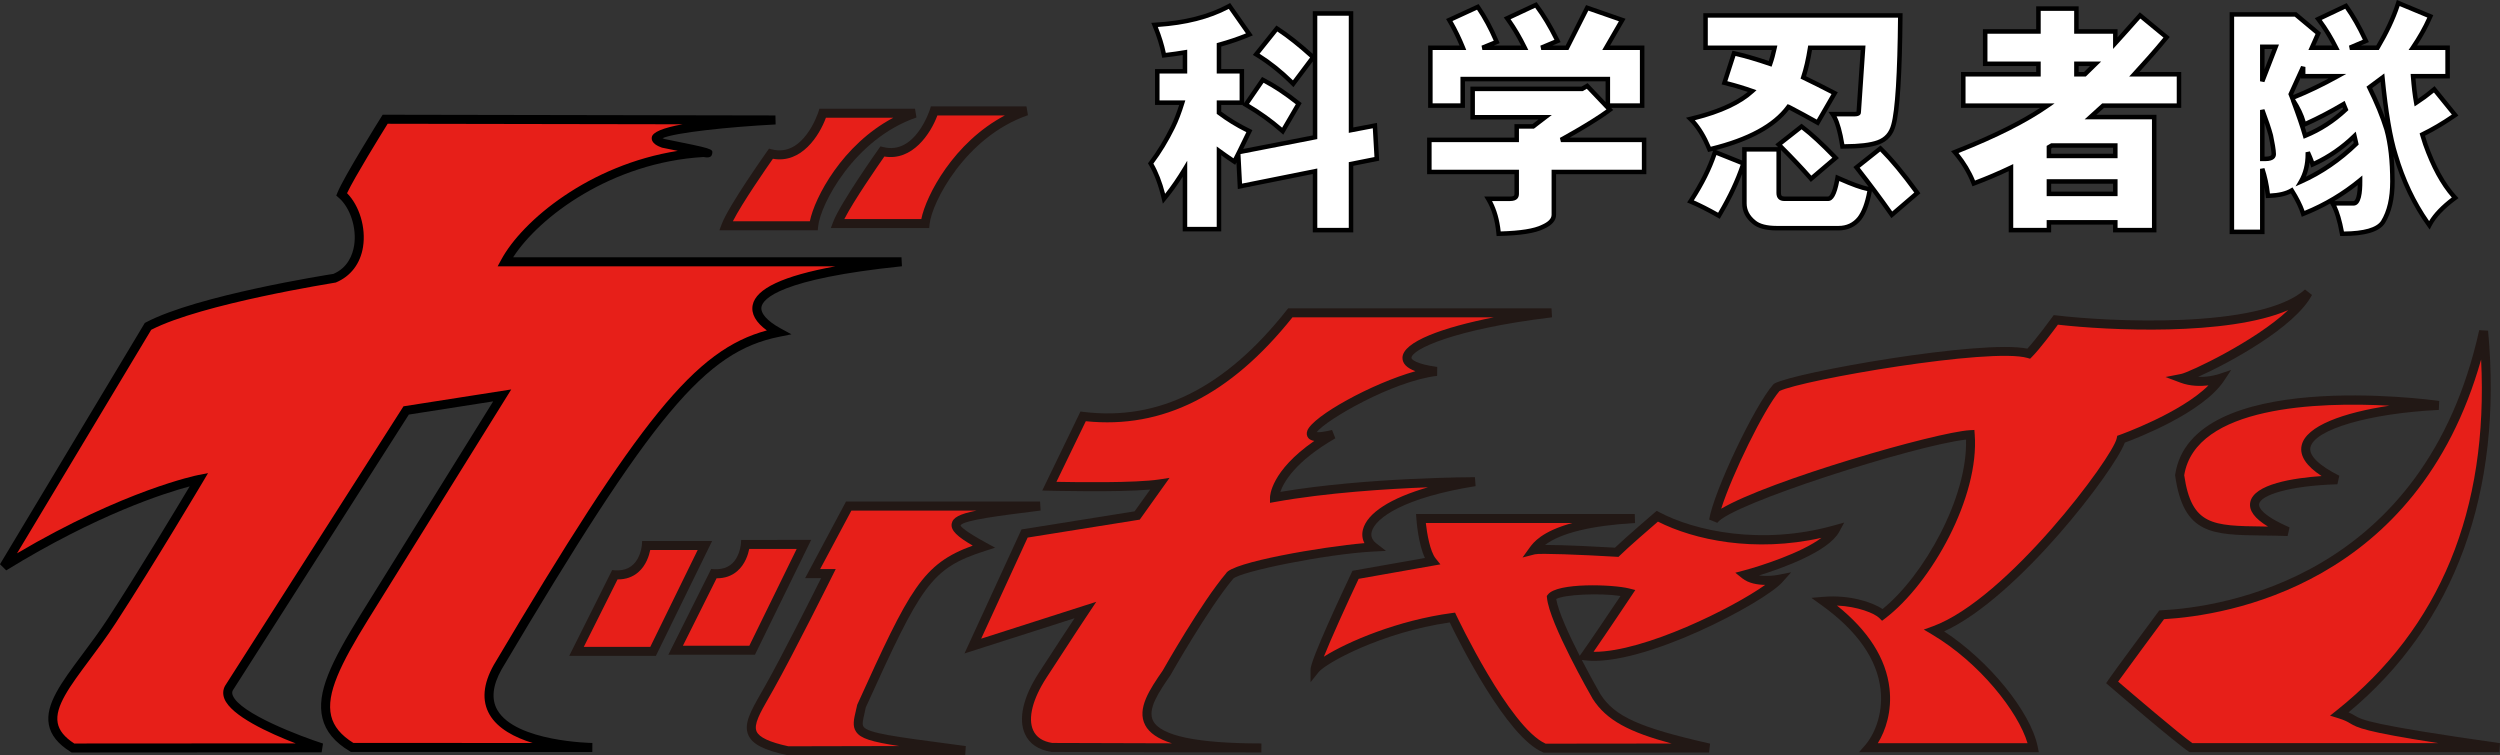 <?xml version="1.0" encoding="utf-8"?>
<!-- Generator: Adobe Illustrator 27.1.1, SVG Export Plug-In . SVG Version: 6.00 Build 0)  -->
<svg version="1.1" id="레이어_1" xmlns="http://www.w3.org/2000/svg" xmlns:xlink="http://www.w3.org/1999/xlink" x="0px"
	 y="0px" viewBox="0 0 720 217.494" enable-background="new 0 0 720 217.494" xml:space="preserve">
<rect x="0" y="0" width="720" height="217.494" fill="#333333" stroke="none"/>
<g>
	<path fill="#FFFFFF" d="M359.822,9.898c-2.789,1.2-5.741,2.174-8.757,3.017v7.621h6.584v9.033h-6.584v2.886
		c2.384,1.817,5.254,3.632,8.757,5.319l-2.935,6.016l21.843-4.264V3.882h10.362v33.6l6.876-1.314l0.551,9.585l-7.427,1.475v19.055
		H378.73V49.32l-21.632,4.345l-0.486-9.308l-1.119,2.174c-1.622-1.055-3.081-2.108-4.427-3.082v22.541h-9.795V48.623
		c-1.816,3.015-3.778,5.885-6.032,8.611c-0.973-4.201-2.303-7.623-3.843-10.153c2.449-3.227,4.556-6.728,6.373-10.426
		c0.908-1.833,1.817-4.135,2.725-7.087h-7.2v-9.033h7.978v-5.448c-2.027,0.34-4.07,0.616-6.032,0.843
		c-0.551-2.807-1.459-5.677-2.724-8.757c8.692-0.503,15.827-2.32,21.567-5.465L359.822,9.898z M378.179,16.482l-5.741,7.639
		c-3.502-3.504-7.07-6.309-10.654-8.482l5.951-7.427C370.687,10.109,374.19,12.833,378.179,16.482 M374.044,29.859l-4.622,7.914
		c-3.227-2.87-6.795-5.4-10.638-7.637L363.682,23C367.12,24.752,370.541,27.054,374.044,29.859"/>
</g>
<g>
	<path d="M389.744,66.932h-11.663V50.114l-21.593,4.331l-0.396-7.657l-0.356,0.681l-0.602-0.388
		c-1.235-0.808-2.375-1.615-3.421-2.368v21.925H340.62V50.897c-1.592,2.494-3.199,4.711-4.885,6.746l-0.831,1.014l-0.301-1.275
		c-0.926-3.999-2.225-7.443-3.761-9.961l-0.23-0.38l0.269-0.356c2.312-3.041,4.434-6.517,6.311-10.317
		c0.847-1.734,1.647-3.753,2.415-6.152h-6.96V19.882h7.974v-4.03c-1.568,0.253-3.27,0.483-5.305,0.721l-0.602,0.071l-0.111-0.586
		c-0.523-2.684-1.401-5.511-2.692-8.639l-0.348-0.839l0.911-0.055c8.615-0.491,15.583-2.257,21.3-5.384l0.507-0.277l6.532,9.32
		l-0.736,0.309c-2.486,1.069-5.234,2.027-8.362,2.914v6.477h6.588v9.811l5.171-7.53l0.507,0.261
		c3.357,1.71,6.786,3.975,10.468,6.928l0.435,0.348l-5.305,9.09l-0.594-0.531c-3.056-2.724-6.596-5.273-10.523-7.562l-0.602-0.356
		l0.087-0.127h-6.232v1.916c2.494,1.869,5.321,3.571,8.393,5.06l0.586,0.285L358.04,42.9l20.041-3.904V17.681l-5.574,7.427
		l-0.531-0.531c-3.373-3.373-6.912-6.192-10.523-8.385l-0.633-0.38l6.778-8.464l0.491,0.317c3.033,1.956,6.39,4.592,9.993,7.847
		V3.231h11.663V36.7l6.825-1.306l0.633,10.879l-7.459,1.489V66.932z M379.38,65.633h9.066V46.701l7.396-1.473l-0.475-8.282
		l-6.92,1.322V4.529h-9.066v35.528l-22.115,4.315l0.443,8.504l21.672-4.347V65.633z M341.919,65.34h8.496V42.18l1.029,0.744
		c1.14,0.823,2.415,1.742,3.801,2.668l1.053-2.09l2.653-5.432c-3.025-1.504-5.812-3.223-8.282-5.099l-0.253-0.19v-3.864h6.588
		v-7.736h-6.588v-8.757l0.475-0.135c2.961-0.823,5.566-1.702,7.942-2.676l-4.949-7.055c-5.59,2.938-12.281,4.648-20.437,5.21
		c1.053,2.653,1.813,5.107,2.304,7.451c2.082-0.253,3.809-0.499,5.408-0.776l0.76-0.127v6.865h-7.974v7.736h7.427l-0.261,0.839
		c-0.871,2.843-1.782,5.194-2.763,7.182c-1.837,3.737-3.912,7.158-6.176,10.183c1.346,2.32,2.502,5.289,3.381,8.686
		c1.774-2.233,3.468-4.703,5.163-7.514l1.204-2.003V65.34z M359.711,29.93c3.516,2.098,6.722,4.395,9.541,6.841l3.943-6.754
		c-3.262-2.581-6.319-4.608-9.296-6.176L359.711,29.93z M362.752,15.472c3.294,2.067,6.517,4.64,9.613,7.665l4.941-6.58
		c-3.397-3.064-6.556-5.582-9.43-7.483L362.752,15.472z"/>
</g>
<g>
	<path fill="#FFFFFF" d="M463.629,31.611c-4.913,3.714-14.075,8.676-14.075,8.676h23.951v9.242H447.51v12.325
		c0,1.411-1.119,2.595-3.211,3.504c-2.449,1.2-6.649,1.815-12.681,1.962c-0.357-3.91-1.33-7.281-3.016-10.07h6.308
		c1.265,0,1.897-0.422,1.897-1.411V49.53h-25.151v-9.242h25.151v-3.892h4.751l3.438-2.627h-20.87v-8.173h31.508l1.476-0.843
		L463.629,31.611z M463.061,30.134v-7.362h-41.806v7.639h-9.308V13.758h9.373c-1.184-2.951-2.514-5.612-3.924-7.995l8.205-3.779
		c1.962,2.805,3.778,6.162,5.449,10.088l-4.119,1.687h12.179c-1.541-3.163-3.211-5.968-5.043-8.482l8.27-3.86
		c2.238,2.951,4.265,6.374,6.227,10.379l-4.686,1.964h7.427l5.805-11.499l10.086,3.504l-4.622,7.995h10.362v16.654h-9.6
		L463.061,30.134z"/>
</g>
<g>
	<path d="M431.021,67.985l-0.055-0.61c-0.356-3.919-1.314-7.118-2.922-9.795l-0.594-0.982h7.459c1.251,0,1.251-0.42,1.251-0.76
		v-5.661h-25.156V39.638h25.156V35.75h5.178l1.742-1.33h-19.605v-9.47h31.981l1.774-1.014l5.178,5.448v-5.962h-40.501v7.641h-10.61
		V13.104h9.058c-1.037-2.455-2.217-4.814-3.524-7.008l-0.364-0.618l9.359-4.307l0.309,0.443c1.995,2.858,3.848,6.287,5.511,10.206
		l0.261,0.61l-1.663,0.673h7.823c-1.394-2.74-2.882-5.186-4.521-7.451L433.08,5.02l9.454-4.41l0.317,0.412
		c2.185,2.874,4.244,6.303,6.303,10.484l0.301,0.618l-2.344,0.982h3.801l5.875-11.648l11.37,3.951l-4.458,7.696h9.89v17.958H464
		l0.602,0.626l-0.586,0.435c-3.413,2.589-8.924,5.796-11.964,7.514h22.099v10.539h-25.995v11.679c0,1.679-1.211,3.056-3.595,4.094
		c-2.47,1.211-6.588,1.861-12.93,2.019L431.021,67.985z M429.707,57.897c1.306,2.486,2.13,5.368,2.494,8.757
		c5.733-0.174,9.605-0.792,11.814-1.885c1.892-0.823,2.843-1.797,2.843-2.914V48.878h25.995v-7.942H449.55l-0.309-1.219
		c0.087-0.048,8.488-4.608,13.413-8.195l-5.661-5.954l-1.188,0.681h-31.031v6.873h22.139l-5.131,3.927h-4.323v3.888h-25.156v7.942
		h25.156v6.96c0,0.942-0.443,2.059-2.55,2.059H429.707z M463.707,29.764h8.583V14.403h-10.84l4.79-8.282l-8.805-3.064l-5.733,11.347
		h-7.823l-0.253-1.251l4.054-1.694c-1.813-3.626-3.634-6.659-5.551-9.232l-7.079,3.31c1.687,2.399,3.215,5.004,4.648,7.934
		l0.451,0.934h-13.223l-0.245-1.251l3.516-1.425c-1.481-3.389-3.096-6.382-4.814-8.924l-7.071,3.254
		c1.346,2.336,2.558,4.846,3.611,7.451l0.356,0.895h-9.684v15.361h8.013v-7.641h43.098V29.764z"/>
</g>
<g>
	<path fill="#FFFFFF" d="M547.292,4.444c-0.146,17.012-0.843,27.503-1.962,31.508c-0.633,2.514-2.108,4.201-4.411,5.044
		c-2.254,0.827-5.676,1.184-10.297,1.184c-0.697-4.476-1.605-7.556-2.805-9.308h6.308c0.762,0,1.184-0.146,1.184-0.568l1.265-18.55
		h-15.26c-0.503,3.145-1.135,6.016-1.962,8.546c2.854,1.394,5.87,2.87,9.033,4.539l-4.914,8.482c-2.935-1.687-5.74-3.145-8.4-4.557
		l-0.065,0.081c-3.989,5.448-11.562,9.52-22.686,12.178c-1.541-3.779-3.373-6.73-5.465-8.757c8.254-1.962,14.141-4.686,17.789-8.043
		c-2.805-0.99-5.465-1.768-7.995-2.383l2.741-8.48c3.211,0.697,6.714,1.75,10.427,3.015c0.503-1.409,0.908-2.936,1.265-4.62H491.2
		v-9.31H547.292z M502.113,47.077c-1.541,4.769-3.924,9.811-7.07,15.064c-3.422-1.962-6.162-3.292-8.189-4.135
		c3.357-5.107,5.676-9.874,7.07-14.221L502.113,47.077z M512.265,43.023v12.534c0,1.12,0.502,1.687,1.621,1.687h12.6
		c1.119,0,2.027-1.962,2.724-6.032c4.346,1.962,7.508,3.082,9.325,3.292c-0.632,3.779-1.605,6.519-3.016,8.399
		c-1.476,1.833-3.503,2.807-6.016,2.807h-17.789c-3.146,0-5.319-0.633-6.584-1.752c-1.816-1.477-2.741-3.292-2.741-5.384V43.023
		H512.265z M528.659,45.472l-7.07,6.016c-2.659-3.064-5.821-6.372-9.324-9.858l6.583-5.19
		C521.654,38.547,524.881,41.548,528.659,45.472 M552.189,55.557l-7.346,6.309c-2.951-4.216-6.308-8.755-10.168-13.653l6.876-5.465
		C544.551,45.683,548.119,49.947,552.189,55.557"/>
</g>
<g>
	<path d="M529.507,66.362h-17.792c-3.223,0-5.582-0.649-7.015-1.924c-1.956-1.584-2.961-3.563-2.961-5.867v-8.488
		c-1.497,3.927-3.555,8.084-6.137,12.392l-0.325,0.546l-0.554-0.317c-3.025-1.734-5.836-3.151-8.116-4.094l-0.728-0.301l0.435-0.657
		c3.215-4.901,5.574-9.628,6.992-14.063l0.048-0.158c-0.293,0.079-0.586,0.15-0.887,0.222l-0.538,0.127l-0.214-0.515
		c-1.504-3.706-3.294-6.58-5.313-8.536l-0.847-0.823l1.148-0.277c7.395-1.75,12.994-4.157,16.668-7.158
		c-2.272-0.768-4.585-1.441-6.873-1.995l-0.681-0.166l3.136-9.708l0.57,0.127c2.803,0.61,6.042,1.536,9.89,2.827
		c0.309-0.934,0.594-1.98,0.863-3.151H490.55V3.793h57.398L547.94,4.45c-0.143,16.826-0.808,27.484-1.987,31.68
		c-0.681,2.708-2.304,4.561-4.814,5.471c-2.265,0.839-5.606,1.227-10.515,1.227h-0.554l-0.087-0.546
		c-0.689-4.442-1.576-7.395-2.708-9.05l-0.689-1.014h7.538c0.301,0,0.459-0.024,0.546-0.048l1.204-17.768h-14.007
		c-0.483,2.898-1.045,5.384-1.726,7.554c2.7,1.322,5.574,2.74,8.544,4.307l0.602,0.309l-5.574,9.636l-0.562-0.325
		c-2.581-1.481-5.052-2.787-7.443-4.054l-0.451-0.238c-3.967,5.115-11.022,9.003-21.03,11.616l7.514,3.017V42.37h10.349
		c-0.095-0.095-0.19-0.19-0.285-0.285l-0.515-0.515l7.554-5.946l0.396,0.301c2.756,2.059,5.986,5.044,9.89,9.098l0.475,0.499
		l-8.084,6.881l-0.42-0.483c-2.201-2.542-4.885-5.408-8.187-8.726v12.368c0,0.776,0.238,1.029,0.974,1.029h12.606
		c0.119,0,1.172-0.15,2.082-5.487l0.143-0.823l0.768,0.34c3.983,1.797,6.897,2.858,8.678,3.167
		c-1.306-1.726-2.637-3.452-3.991-5.171l-0.404-0.507l7.831-6.224l0.404,0.396c3.104,3.033,6.707,7.372,10.713,12.899l0.356,0.483
		l-8.346,7.158l-0.412-0.586c-1.671-2.383-3.413-4.79-5.218-7.198c-0.657,3.69-1.655,6.398-3.064,8.251
		C534.424,65.308,532.167,66.362,529.507,66.362z M503.036,43.668V58.57c0,1.892,0.839,3.531,2.502,4.878
		c1.196,1.061,3.326,1.615,6.176,1.615h17.792c2.288,0,4.141-0.863,5.503-2.565c1.243-1.639,2.154-4.094,2.771-7.459
		c-1.789-0.348-4.497-1.314-8.076-2.898c-0.76,3.967-1.766,5.749-3.215,5.749h-12.606c-1.465,0-2.272-0.823-2.272-2.328V43.668
		H503.036z M487.818,57.715c2.043,0.887,4.442,2.106,7,3.547c2.858-4.846,5.036-9.494,6.485-13.817l-6.984-2.795
		C492.917,48.799,490.732,53.186,487.818,57.715z M535.588,48.316c3.294,4.197,6.445,8.425,9.375,12.59l6.35-5.448
		c-3.65-5.004-6.944-8.979-9.811-11.845L535.588,48.316z M513.235,41.681c3.381,3.381,6.144,6.303,8.425,8.9l6.049-5.155
		c-3.452-3.563-6.358-6.247-8.852-8.164L513.235,41.681z M488.103,34.626c1.726,1.924,3.27,4.482,4.6,7.633
		c10.626-2.605,17.95-6.572,21.783-11.798l0.333-0.459l0.554,0.19l0.942,0.491c2.225,1.18,4.521,2.391,6.92,3.753l4.244-7.34
		c-2.93-1.528-5.756-2.922-8.417-4.212l-0.507-0.253l0.174-0.538c0.784-2.36,1.417-5.123,1.94-8.441l0.087-0.546h16.509
		l-1.307,19.249c0,0.507-0.317,1.164-1.837,1.164h-5.178c0.911,1.789,1.647,4.434,2.233,8.013c4.395-0.032,7.506-0.404,9.518-1.148
		c2.106-0.768,3.421-2.265,4.007-4.585c1.116-3.991,1.782-14.601,1.932-30.706h-54.785v8.013h20.033l-0.166,0.784
		c-0.388,1.821-0.808,3.365-1.291,4.711l-0.214,0.602l-0.602-0.206c-3.809-1.299-7.015-2.241-9.787-2.874l-2.344,7.261
		c2.47,0.626,4.949,1.37,7.38,2.233l1.021,0.356l-0.8,0.728C501.453,30.041,495.744,32.702,488.103,34.626z M534.661,32.29
		c0,0.008,0,0.008,0,0.016V32.29z"/>
</g>
<g>
	<path fill="#FFFFFF" d="M598.005,2.48v6.584h11.205v3.357c2.238-2.449,4.622-5.125,7.135-7.977l7.638,6.291
		c-3.081,3.779-6.227,7.281-9.308,10.654h12.876v9.033h-21.859l-3.632,3.292h18.357v32.563H609.21v-2.239h-19.119v2.239h-10.93v-18
		c-3.357,1.605-6.941,3.145-10.719,4.555c-1.249-3.227-3.081-6.241-5.465-9.031c11.497-4.494,20.384-8.969,26.692-13.38h-24.243
		v-9.033h21.649v-3.017h-15.341V9.064h15.341V2.48H598.005z M609.21,52.265h-19.119v3.567h19.119V52.265z M609.21,44.919v-3.017
		h-18.292l-0.827,0.487v2.53H609.21z M603.535,18.372h-5.53v3.017h2.449L603.535,18.372z"/>
</g>
<g>
	<path d="M621.063,66.924h-12.503v-2.241h-17.824v2.241h-12.226V49.298c-3.199,1.504-6.509,2.89-9.842,4.141l-0.602,0.222
		l-0.23-0.602c-1.204-3.112-3.009-6.089-5.353-8.837l-0.594-0.689l0.847-0.333c10.325-4.046,18.663-8.116,24.807-12.131h-22.772
		V20.737h21.648v-1.718h-15.337V8.417h15.337V1.829h12.233v6.588h11.204v2.328c1.908-2.106,3.904-4.355,6.002-6.73l0.412-0.475
		l8.623,7.11l-0.412,0.499c-2.827,3.468-5.741,6.73-8.338,9.589h12.051v10.333h-22.25l-2.209,1.995h17.325V66.924z M609.859,65.625
		h9.906V34.365h-19.383l5.06-4.592h21.458v-7.736h-13.698l0.998-1.085c2.708-2.969,5.828-6.422,8.876-10.127l-6.659-5.479
		c-2.36,2.676-4.608,5.194-6.73,7.514l-1.124,1.235V9.715h-11.204V3.128h-9.636v6.588h-15.337v8.005h15.337v4.315h-21.648v7.736
		h25.655l-1.687,1.18c-6.208,4.347-14.949,8.757-25.987,13.128c2.011,2.478,3.611,5.139,4.751,7.918
		c3.429-1.299,6.81-2.748,10.08-4.307l0.926-0.443v18.378h9.628v-2.241h20.421V65.625z M609.859,56.48h-20.421v-4.862h20.421V56.48z
		 M590.737,55.181h17.824v-2.265h-17.824V55.181z M609.859,45.569h-20.421v-3.555l1.306-0.76h19.114V45.569z M590.737,44.27h17.824
		v-1.718h-17.467l-0.356,0.206V44.27z M600.714,22.036h-3.357v-4.315h7.768L600.714,22.036z M598.655,20.737h1.536l1.75-1.718
		h-3.286V20.737z"/>
</g>
<g>
	<path fill="#FFFFFF" d="M647.145,4.161h4.395h9.6l6.519,5.45l-1.833,4.135h6.941c-1.541-3.082-3.227-5.806-5.108-8.255l7.978-3.779
		c2.027,2.789,3.924,6.146,5.741,10.072l-4.622,1.962h7.978c2.741-4.622,4.703-8.886,5.967-12.877l9.227,3.844
		c-1.249,2.936-2.935,5.95-5.027,9.033h10.005v8.205h-9.941c0.211,2.789,0.487,5.319,0.908,7.621
		c1.605-1.037,3.357-2.302,5.189-3.842l6.016,7.409c-3.146,2.189-6.292,4.072-9.454,5.612c0.292,0.99,0.568,1.881,0.843,2.724
		c2.384,6.73,5.254,11.903,8.611,15.486c-3.503,2.595-6.016,5.174-7.427,7.914c-4.265-5.887-7.491-12.6-9.729-20.173
		c-1.541-4.897-2.805-12.325-3.778-22.345l-3.778,2.805c2.092,4.201,3.778,8.27,4.962,12.113c1.119,4.072,1.687,9.033,1.687,15.001
		c0,4.897-0.908,8.74-2.724,11.691c-1.476,2.239-5.4,3.357-11.773,3.357c-0.697-3.923-1.605-6.859-2.741-8.757h6.033
		c1.265,0,1.897-2.108,1.897-6.291v-0.356c-4.914,4.054-10.379,7.281-16.395,9.664c-0.632-2.027-1.751-4.282-3.292-6.73
		c-1.686,0.99-3.989,1.477-6.859,1.542c-0.276-2.66-0.779-5.254-1.622-7.768v18.146h-8.757V4.161H647.145z M678.588,41.41
		l-0.292-1.328l-0.211-0.909c-3.632,3.502-7.638,6.228-12.049,8.189c-0.341-1.118-0.827-2.239-1.395-3.504v0.503
		c0,3.066-0.697,5.741-1.962,7.914C668.502,49.68,673.821,46.032,678.588,41.41 M675.572,31.534l-0.632-1.54
		c-3.778,2.239-7.557,4.201-11.352,5.887c-0.551-2.383-1.67-4.688-3.211-7.071c1.541,4.135,2.724,7.558,3.503,10.282
		C668.145,37.356,672.069,34.826,675.572,31.534 M673.188,21.951h-9.876v-2.676l-3.568,7.849l0.422,1.055
		C664.431,26.492,668.777,24.4,673.188,21.951 M652.383,45.757c1.621,0,2.449-0.422,2.449-1.396c0-0.843-0.276-2.674-0.827-5.335
		c-0.567-2.092-1.41-4.541-2.465-7.346v14.076H652.383z M655.399,13.469h-3.86v9.941L655.399,13.469z"/>
</g>
<g>
	<path d="M674.518,67.977h-0.546l-0.095-0.538c-0.681-3.864-1.576-6.73-2.653-8.536l-0.166-0.277
		c-2.415,1.346-4.917,2.534-7.506,3.555l-0.649,0.261l-0.206-0.673c-0.554-1.774-1.536-3.817-2.906-6.057
		c-1.679,0.831-3.848,1.267-6.612,1.33l-0.602,0.016l-0.055-0.602c-0.095-0.839-0.198-1.663-0.333-2.463v13.429h-10.056V3.508
		h19.241l7.079,5.923l-1.631,3.666h4.885c-1.394-2.66-2.89-5.028-4.561-7.213l-0.491-0.641l9.185-4.347l0.317,0.435
		c2.035,2.803,3.935,6.137,5.804,10.183l0.285,0.602l-2.304,0.982h4.418c2.605-4.442,4.482-8.504,5.725-12.423L690.299,0
		l10.484,4.363l-0.261,0.602c-1.109,2.621-2.597,5.353-4.41,8.132h9.446v9.502h-9.89c0.182,2.288,0.404,4.197,0.681,5.891
		c1.457-0.99,2.898-2.082,4.292-3.262l0.507-0.42l0.42,0.507l6.453,7.958l-0.57,0.396c-3.033,2.114-6.073,3.935-9.05,5.424
		c0.237,0.776,0.459,1.489,0.689,2.185c2.344,6.612,5.194,11.75,8.464,15.242l0.499,0.531l-0.586,0.435
		c-3.571,2.637-5.939,5.155-7.237,7.681l-0.483,0.942l-0.618-0.855c-4.244-5.859-7.538-12.669-9.779-20.231
		c0.214,2.241,0.317,4.648,0.317,7.253c0,5.004-0.926,8.947-2.819,12.035C685.208,66.781,681.178,67.977,674.518,67.977z
		 M672.864,59.219c0.871,1.813,1.607,4.315,2.193,7.459c5.788-0.063,9.383-1.093,10.697-3.064c1.758-2.866,2.613-6.58,2.613-11.339
		c0-5.891-0.546-10.745-1.663-14.831c-1.14-3.698-2.803-7.736-4.917-11.988l-0.245-0.491l5.139-3.817l0.111,1.14
		c0.958,9.882,2.217,17.349,3.753,22.21c2.106,7.134,5.139,13.572,9.042,19.162c1.37-2.257,3.524-4.49,6.532-6.786
		c-3.191-3.611-5.97-8.71-8.259-15.187c-0.285-0.863-0.562-1.758-0.863-2.755l-0.15-0.523l0.491-0.245
		c2.882-1.402,5.844-3.143,8.797-5.163l-5.163-6.358c-1.544,1.267-3.136,2.431-4.751,3.476l-0.816,0.523l-0.174-0.95
		c-0.388-2.138-0.681-4.585-0.919-7.696l-0.048-0.697h9.993v-6.905h-10.586l0.689-1.014c1.94-2.851,3.516-5.646,4.711-8.322
		l-7.974-3.318c-1.299,3.896-3.207,7.934-5.812,12.336l-0.182,0.317h-8.346l-0.253-1.243l3.999-1.702
		c-1.647-3.492-3.318-6.422-5.083-8.924l-6.762,3.207c1.718,2.328,3.254,4.862,4.688,7.72l0.475,0.942h-8.995l2.043-4.6l-5.97-4.988
		h-17.467v61.318h7.459V48.625l1.267-0.206c0.752,2.265,1.275,4.664,1.584,7.308c2.558-0.119,4.513-0.586,5.946-1.441l0.546-0.317
		l0.333,0.531c1.433,2.272,2.486,4.363,3.143,6.224c5.661-2.312,10.895-5.44,15.583-9.304l1.061-0.879v1.734
		c0,2.977-0.261,6.944-2.542,6.944H672.864z M672.278,57.921h5.535c0.119,0,1.101-0.135,1.227-4.632
		C676.894,54.983,674.629,56.527,672.278,57.921z M683.189,25.362c1.489,3.033,2.748,5.954,3.753,8.734
		c-0.491-3.12-0.934-6.635-1.33-10.539L683.189,25.362z M661.105,53.685l1.014-1.734c1.243-2.138,1.877-4.695,1.877-7.586v-0.507
		l1.243-0.261c0.42,0.942,0.847,1.908,1.188,2.874c4.054-1.892,7.823-4.497,11.204-7.768l0.823-0.792l0.847,3.714l-0.261,0.253
		c-4.838,4.688-10.254,8.385-16.097,10.99L661.105,53.685z M665.151,46.756c-0.182,1.481-0.538,2.866-1.069,4.149
		c4.965-2.431,9.597-5.693,13.793-9.708l-0.174-0.784c-3.46,3.183-7.293,5.717-11.402,7.538l-0.665,0.293l-0.214-0.697
		C665.341,47.287,665.246,47.018,665.151,46.756z M652.38,46.408h-1.489V31.68l1.259-0.23c1.172,3.128,1.964,5.479,2.478,7.411
		c0.396,1.885,0.855,4.339,0.855,5.503C655.483,45.299,654.945,46.408,652.38,46.408z M652.189,45.109h0.19
		c1.805,0,1.805-0.538,1.805-0.744c0-0.475-0.103-1.789-0.816-5.202c-0.293-1.085-0.681-2.32-1.18-3.777V45.109z M663.449,39.963
		l-0.198-0.697c-0.728-2.558-1.869-5.899-3.484-10.222l0.071-0.04l-0.04,0.016l-0.76-1.916l0.111-0.253l3.571-7.847l1.243,0.269
		V21.3h11.735l-2.193,1.219c-4.323,2.399-8.536,4.426-12.526,6.034c1.473,2.272,2.47,4.387,3.049,6.422
		c3.492-1.584,7.047-3.444,10.579-5.535l0.649-0.388l1.085,2.653l-0.325,0.309c-3.547,3.334-7.554,5.915-11.893,7.681
		L663.449,39.963z M663.766,36.51c0.198,0.594,0.372,1.164,0.531,1.702c3.809-1.639,7.34-3.935,10.507-6.841l-0.182-0.435
		c-3.603,2.106-7.221,3.967-10.769,5.535L663.766,36.51z M660.448,27.135l0.079,0.198c3.238-1.306,6.627-2.89,10.103-4.735h-7.966
		v-0.333L660.448,27.135z M652.142,23.651l-1.251-0.238V12.819h5.456L652.142,23.651z M652.189,14.118v5.828l2.257-5.828H652.189z"
		/>
</g>
<g>
	<path fill="#E71F19" d="M236.942,32.605h26.578c-18.795,6.487-28.524,25.932-29.173,32.417H209.05
		c1.946-5.188,12.973-20.739,12.973-20.739C232.401,46.875,236.942,32.605,236.942,32.605"/>
</g>
<g>
	<path fill="#221815" d="M235.516,66.322h-28.331l0.657-1.75c1.972-5.289,12.669-20.397,13.12-21.038l0.515-0.721l0.863,0.214
		c9.011,2.312,13.192-10.278,13.366-10.816l0.285-0.903h27.531l0.42,2.526c-18.053,6.232-27.69,25.172-28.307,31.316L235.516,66.322
		z M211.065,63.725h22.171c1.386-6.841,9.359-22.068,24.047-29.82h-19.415c-1.94,5.242-7.063,13.271-15.274,11.822
		C220.685,48.451,213.741,58.459,211.065,63.725z"/>
</g>
<g>
	<path fill="#E71F19" d="M269.039,31.953h26.594c-18.811,6.487-28.541,25.948-29.189,32.433h-25.281
		c1.946-5.188,12.957-20.755,12.957-20.755C264.498,46.224,269.039,31.953,269.039,31.953"/>
</g>
<g>
	<path fill="#221815" d="M267.616,65.681h-28.331l0.665-1.758c1.98-5.281,12.661-20.405,13.112-21.046l0.515-0.721l0.863,0.214
		c9.035,2.272,13.192-10.278,13.366-10.816l0.285-0.903h27.539l0.42,2.526c-18.053,6.232-27.697,25.187-28.315,31.332
		L267.616,65.681z M243.173,63.083h22.163c1.386-6.849,9.367-22.076,24.063-29.835h-19.431c-1.948,5.242-7.182,13.192-15.274,11.83
		C252.793,47.794,245.857,57.818,243.173,63.083z"/>
</g>
<g>
	<path fill="#E71F19" d="M702.316,116.762c-26.579,1.299-52.525,9.731-29.173,21.407c-20.757,0.631-33.73,6.471-14.27,14.902
		c-19.46-0.647-28.541,1.946-31.135-16.216C632.278,107.033,702.316,116.762,702.316,116.762"/>
</g>
<g>
	<path fill="#221815" d="M658.833,154.371c-2.518-0.087-4.862-0.119-7.039-0.143c-14.783-0.19-22.923-0.293-25.338-17.19
		l-0.032-0.19l0.032-0.19c4.672-30.738,73.116-21.608,76.045-21.181l-0.119,2.581c-19.993,0.974-35.893,5.622-36.977,10.8
		c-0.491,2.328,2.463,5.226,8.314,8.148l-0.538,2.463c-14.181,0.428-22.084,3.183-22.559,5.677c-0.127,0.633,0.15,3.001,8.765,6.738
		L658.833,154.371z M629.053,136.864c2.122,14.506,8.195,14.585,22.772,14.767c0.443,0.008,0.895,0.016,1.354,0.024
		c-3.88-2.352-5.558-4.656-5.107-7c1.006-5.266,12.542-6.992,20.547-7.554c-4.442-2.898-6.374-5.844-5.756-8.781
		c1.196-5.669,12.17-9.51,25.298-11.481C667.804,115.723,632.307,116.863,629.053,136.864z"/>
</g>
<g>
	<path fill="#E71F19" d="M110.927,34.337c15.567,0,112.395,0.212,112.395,0.212s-43.881,2.255-32.416,6.697
		c18.146,3.682,11.887,2.692,11.887,2.692c-29.611,1.72-51.227,20.223-57.292,31.461h114.13
		c-50.141,5.188-44.952,15.129-35.449,20.318c-21.616,4.329-36.73,22.054-80.838,96.407c-12.746,22.701,27.243,23.156,27.243,23.156
		l-69.178-0.016c-12.973-7.785-7.784-19.249,3.454-37.411c11.254-18.146,39.779-63.974,39.779-63.974l-27.665,4.331l-51.016,79.929
		c-4.103,7.346,26.676,17.238,26.676,17.238l-71.627,0.049c-13.832-8.645,0-19.411,11.238-36.698
		c11.238-17.287,25.07-40.638,25.07-40.638s-22.476,4.329-56.205,25.071l41.514-69.163c14.692-7.783,53.595-13.833,53.595-13.833
		c10.378-4.329,8.222-19.037,2.173-24.212C100.111,51.624,110.927,34.337,110.927,34.337"/>
</g>
<g>
	<path d="M20.635,216.726l-0.317-0.198c-3.642-2.28-5.685-4.838-6.247-7.823c-1.093-5.828,3.619-12.146,9.581-20.144
		c2.47-3.31,5.028-6.73,7.506-10.539c8.884-13.667,19.518-31.332,23.469-37.943c-7.126,1.9-26.652,8.084-52.837,24.19L0,162.495
		l41.697-69.473l0.317-0.174c14.72-7.791,52.41-13.722,54.009-13.968c4.094-1.75,5.535-5.432,5.97-8.195
		c0.784-4.996-1.124-10.903-4.442-13.738l-0.705-0.61l0.34-0.855c1.742-4.395,12.194-21.118,12.637-21.83l0.38-0.61h0.721
		c15.567,0,112.397,0.206,112.397,0.206l0.063,2.597c-13.587,0.697-29.012,2.352-32.575,3.951c0.15,0.071,0.333,0.15,0.562,0.238
		c13.999,2.819,13.999,2.819,13.738,4.244c-0.23,1.306-1.512,1.101-2.526,0.942c-26.446,1.56-47.263,17.206-54.801,28.877h111.843
		l0.135,2.589c-35.117,3.634-39.986,9.367-40.446,11.663c-0.372,1.853,1.631,4.117,5.487,6.224l3.136,1.71l-3.5,0.705
		c-21.363,4.276-36.312,22.186-79.981,95.801c-2.605,4.64-3.017,8.583-1.211,11.711c5.273,9.122,27.135,9.478,27.357,9.478
		l-0.016,2.597l-69.537-0.016l-0.309-0.19c-4.379-2.621-6.952-5.749-7.879-9.557c-1.766-7.269,2.47-16.026,10.895-29.645
		c9.708-15.654,32.266-51.903,38.284-61.571l-24.293,3.801l-50.7,79.434c-0.222,0.412-0.238,0.879-0.016,1.449
		c2.035,5.171,19.455,11.758,25.995,13.865l-0.396,2.534L20.635,216.726z M59.908,136.27l-1.473,2.486
		c-0.143,0.23-13.975,23.564-25.108,40.675c-2.518,3.88-5.218,7.498-7.593,10.682c-5.582,7.491-10.001,13.405-9.114,18.109
		c0.404,2.162,1.964,4.094,4.767,5.907l63.749-0.04c-7.578-2.93-18.568-7.918-20.516-12.859c-0.507-1.291-0.435-2.581,0.206-3.729
		l51.373-80.479l0.578-0.095l30.461-4.767l-1.497,2.407c0,0-28.521,45.822-39.781,63.962c-7.863,12.716-12.115,21.323-10.579,27.674
		c0.736,3.009,2.827,5.551,6.39,7.76l51.626,0.016c-5.147-1.584-10.048-4.117-12.4-8.187c-2.296-3.967-1.885-8.781,1.211-14.3
		c42.108-70.986,57.953-90.773,78.65-96.332c-3.183-2.312-4.592-4.814-4.086-7.316c0.95-4.719,8.789-8.401,23.841-11.149h-97.29
		l1.037-1.916c6.073-11.244,25.338-27.317,50.85-31.332c-1.306-0.269-2.819-0.578-4.569-0.926c-1.029-0.38-3.207-1.227-2.922-3.017
		c0.23-1.441,3.199-2.684,8.852-3.714c-29.218-0.063-73.417-0.15-84.929-0.15c-1.805,2.906-9.533,15.393-11.695,19.993
		c3.555,3.595,5.479,9.906,4.608,15.456c-0.76,4.83-3.547,8.48-7.839,10.27c-0.681,0.143-38.593,6.105-53.17,13.619L4.901,159.36
		c31.086-18.33,51.959-22.503,52.172-22.543L59.908,136.27z"/>
</g>
<g>
	<path fill="#E71F19" d="M186.143,157.107h16.865l-14.919,30.487h-22.054l11.027-22.054
		C185.494,166.189,186.143,157.107,186.143,157.107"/>
</g>
<g>
	<path fill="#221815" d="M188.894,188.894h-24.958l12.36-24.712l0.871,0.071c2.843,0.174,5.076-0.879,6.429-3.254
		c1.085-1.908,1.251-3.975,1.259-3.991l0.087-1.196l20.152-0.008L188.894,188.894z M168.133,186.297h19.146l13.651-27.895h-13.667
		c-0.317,1.599-1.18,4.45-3.452,6.406c-1.592,1.378-3.571,2.067-5.891,2.067c-0.024,0-0.048,0-0.071,0L168.133,186.297z"/>
</g>
<g>
	<path fill="#E71F19" d="M214.671,156.784h16.865l-14.919,30.487h-22.038l11.011-22.054
		C214.022,165.866,214.671,156.784,214.671,156.784"/>
</g>
<g>
	<path fill="#221815" d="M217.423,188.569h-24.942l12.344-24.712l0.871,0.071c2.843,0.127,5.083-0.871,6.422-3.246
		c1.085-1.916,1.251-3.975,1.259-3.991l0.087-1.196l20.152-0.008L217.423,188.569z M196.677,185.972h19.13l13.643-27.888h-13.667
		c-0.317,1.599-1.18,4.442-3.452,6.398c-1.592,1.378-3.571,2.067-5.891,2.067c-0.016,0-0.04,0-0.063,0L196.677,185.972z"/>
</g>
<g>
	<path fill="#E71F19" d="M244.425,145.75h55.119c-25.946,3.244-30.47,3.894-16.216,11.677c-16.2,5.188-18.957,10.119-35.173,45.794
		c-1.93,9.08-4.524,8.383,29.838,12.924c-22.573,0-51.227,0.049-51.227,0.049c-14.919-3.244-11.027-7.785-5.189-18.162
		c5.838-10.379,17.011-32.838,17.011-32.838h-4.541L244.425,145.75z"/>
</g>
<g>
	<path fill="#221815" d="M226.766,217.494c-6.794-1.449-10.072-3.167-11.236-5.772c-1.433-3.223,0.721-6.984,3.698-12.194
		l1.211-2.13c4.783-8.488,13.239-25.29,16.05-30.904h-4.608l11.766-22.044h55.894l0.158,2.589
		c-11.925,1.489-22.218,2.779-23.073,4.276c0.103,0.348,1.156,1.607,7.324,4.973l2.653,1.449l-2.882,0.926
		c-15.654,5.012-18.307,9.723-34.388,45.094c-0.055,0.396-0.198,1.014-0.333,1.576c-0.507,2.154-0.752,3.302-0.301,3.959
		c1.283,1.853,8.971,2.866,25.829,5.091l3.626,0.483l-0.166,2.581C255.422,217.447,226.766,217.494,226.766,217.494z
		 M236.205,163.897h4.482l-0.934,1.877c-0.111,0.222-11.26,22.606-17.048,32.892l-1.227,2.154c-2.597,4.545-4.474,7.823-3.571,9.85
		c0.752,1.694,3.737,3.088,9.137,4.26c0-0.024,15.044-0.055,31.894-0.071c-8.116-1.243-11.062-2.185-12.368-4.094
		c-1.132-1.631-0.673-3.571-0.095-6.026c0.135-0.554,0.269-1.148,0.412-1.789c15.124-33.343,18.774-40.572,33.264-45.814
		c-4.339-2.526-6.437-4.347-6.057-6.35c0.333-1.734,2.209-2.755,7.142-3.737H245.2L236.205,163.897z"/>
</g>
<g>
	<path fill="#E71F19" d="M371.602,90.094h75.227c-37.622,4.541-52.524,14.27-33.081,16.866
		c-16.849,1.946-49.93,22.687-29.822,18.146c-16.865,9.729-16.865,18.162-16.865,18.162c25.298-4.541,57.714-4.541,57.714-4.541
		c-28.524,4.541-35.011,14.27-29.173,18.811c-12.973,0.649-40.216,5.838-41.514,8.433c-7.135,8.417-18.146,27.876-18.146,27.876
		c-7.135,10.379-14.822,21.567,27.341,21.567c-25.979,0-60.422-0.162-60.422-0.162c-8.432-1.297-9.73-9.729-2.595-20.755
		c7.135-11.028,12.324-18.811,12.324-18.811l-32.416,10.379l14.902-32.417l32.432-5.188l6.487-9.082
		c-8.433,1.297-31.784,0.649-31.784,0.649l9.73-20.108C328.158,121.863,349.548,117.972,371.602,90.094"/>
</g>
<g>
	<path fill="#221815" d="M363.282,216.71c-25.979,0-60.431-0.158-60.431-0.158c-3.817-0.578-6.406-2.36-7.673-5.178
		c-1.948-4.347-0.523-10.594,3.999-17.586c4.45-6.873,8.14-12.479,10.294-15.741l-31.704,10.151l16.422-35.719l32.575-5.218
		l4.482-6.263c-9.842,0.831-28.204,0.325-29.075,0.325l-2.003-0.055l11.006-22.749l0.926,0.111
		c21.648,2.653,40.81-6.984,58.491-29.344l0.388-0.491h75.847l0.158,2.589c-28.576,3.452-40.469,9.312-40.477,11.679
		c-0.008,0.451,1.322,1.797,7.411,2.613l-0.024,2.573c-12.732,1.473-32.029,12.693-34.681,16.2c0.665,0.103,1.932-0.04,4.426-0.61
		l0.934,2.391c-11.568,6.675-14.886,12.661-15.836,15.432c24.823-4.189,55.72-4.236,56.036-4.236l0.206,2.581
		c-20.445,3.254-28.901,9.106-29.93,13.136c-0.333,1.283,0.127,2.415,1.354,3.373l2.756,2.146l-3.492,0.174
		c-13.603,0.681-38.537,5.78-40.493,7.823c-7.071,8.377-17.998,27.626-18.101,27.824c-3.341,4.862-6.73,9.787-4.957,13.152
		c2.265,4.3,12.748,6.477,31.166,6.477V216.71z M303.239,213.971c1.829,0,17,0.063,34.262,0.103
		c-3.983-1.259-6.509-2.993-7.681-5.226c-2.502-4.751,1.338-10.341,5.052-15.741c0.396-0.705,11.093-19.558,18.227-27.975
		c1.56-3.191,27.626-7.657,39.86-8.71c-0.633-1.196-0.784-2.534-0.428-3.927c1.227-4.759,7.981-9.05,18.734-12.154
		c-11.75,0.451-29.17,1.544-43.977,4.205l-1.528,0.277v-1.552c0-0.34,0.166-7.57,12.756-16.288c-0.784-0.119-1.338-0.388-1.71-0.823
		c-0.491-0.578-0.594-1.362-0.285-2.162c1.647-4.212,18.568-13.564,31.118-17.087c-2.51-0.942-3.737-2.217-3.729-3.864
		c0.032-4.616,11.679-8.765,26.304-11.655h-57.984c-17.934,22.448-37.429,32.187-59.52,29.922l-8.457,17.459
		c5.828,0.111,22.757,0.356,29.542-0.681l3.041-0.467l-8.583,12.028l-32.29,5.171l-13.382,29.115l33.145-10.618l-2.059,3.088
		c0,0-5.178,7.776-12.305,18.79c-3.975,6.137-5.368,11.648-3.817,15.108c0.903,2.011,2.755,3.238,5.511,3.666
		C303.057,213.971,303.12,213.971,303.239,213.971z"/>
</g>
<g>
	<path fill="#E71F19" d="M409.211,149.327h61.605c-22.054,1.299-27.243,6.487-29.173,9.082c1.93-0.649,23.983,0.649,23.983,0.649
		c2.595-2.595,11.676-10.379,11.676-10.379c11.027,5.838,30.47,9.729,51.227,3.892c-3.892,7.134-25.946,12.972-25.946,12.972
		c3.243,2.595,9.729,1.299,9.729,1.299c-5.189,5.838-39.551,23.984-55.768,22.038c3.243-4.541,12.325-18.146,12.325-18.146
		c-5.189-1.297-20.108-1.297-22.054,1.297c0.649,7.12,12.973,28.525,12.973,28.525c4.541,7.136,12.324,10.329,32.432,14.87
		c-21.032,0-47.352,0.049-47.352,0.049c-11.011-4.541-26.578-37.623-26.578-37.623c-19.46,2.595-36.957,11.675-39.552,14.92
		c0-2.595,11.66-27.228,11.66-27.228l22.054-3.892C409.859,158.409,409.211,149.327,409.211,149.327"/>
</g>
<g>
	<path fill="#221815" d="M444.617,216.774l-0.238-0.103c-10.46-4.315-24.245-32.013-26.85-37.405
		c-19.526,2.811-35.671,11.687-37.777,14.316l-2.312,2.89v-3.698c0-2.684,9.027-21.941,11.79-27.785l0.285-0.61l0.665-0.111
		l20.199-3.571c-1.892-3.999-2.399-10.444-2.455-11.275l-0.103-1.394h62.996l0.079,2.597c-12.637,0.744-21.331,2.866-25.932,6.319
		c0.079,0,0.166,0,0.253,0c5.677,0,15.614,0.538,19.906,0.784c3.017-2.898,10.982-9.731,11.331-10.032l0.673-0.578l0.784,0.412
		c10.191,5.4,29.455,9.628,50.272,3.793l2.961-0.831l-1.473,2.708c-3.136,5.741-16.493,10.484-23.081,12.526
		c2.106,0.301,4.418,0.048,5.471-0.158l3.793-0.744l-2.573,2.882c-5.123,5.756-40.184,24.514-56.891,22.464l-0.823-0.103
		c2.787,5.376,5.289,9.747,5.345,9.842c4.102,6.437,11.196,9.644,31.593,14.253l-0.285,2.565c-21.03,0-47.35,0.048-47.35,0.048
		H444.617z M419.057,176.439l0.404,0.855c0.158,0.325,15.258,32.211,25.678,36.882c2.32,0,19.312-0.032,36.289-0.04
		c-12.043-3.254-18.726-6.596-22.733-12.883c-0.538-0.934-12.503-21.791-13.168-29.107l-0.048-0.499l0.301-0.396
		c2.645-3.547,18.845-2.938,23.406-1.774l1.782,0.451l-1.021,1.528c-0.079,0.119-7.142,10.697-11.006,16.272
		c0.071,0,0.143,0,0.214,0c14.435,0,39.899-12.637,49.219-19.273c-2.193-0.032-4.783-0.443-6.604-1.9l-2.003-1.607l2.486-0.657
		c4.893-1.299,16.588-5.075,22.329-9.391c-19.304,4.323-36.621,0.626-47.097-4.672c-2.138,1.845-8.813,7.617-10.943,9.747
		l-0.412,0.412l-0.586-0.032c-10.357-0.618-22.155-1.069-23.501-0.713l-3.555,0.919l2.114-2.93
		c1.014-1.362,3.421-4.608,12.241-7.008H410.64c0.333,3.009,1.204,8.187,2.827,10.206l1.37,1.71l-23.548,4.165
		c-3.476,7.364-7.902,17.111-10.016,22.424c6.825-4.355,21.498-10.523,36.843-12.566L419.057,176.439z M448.188,172.527
		c0.61,3.666,3.761,10.452,6.77,16.351l0.538-0.752c2.526-3.539,8.702-12.74,11.212-16.485
		C460.722,170.738,450.429,171.213,448.188,172.527z"/>
</g>
<g>
	<path fill="#E71F19" d="M592.078,92.123c16.216,1.948,59.659,3.894,72.632-7.783c-5.838,11.028-33.081,24-36.324,24.633
		c5.189,1.962,11.027,0,11.027,0c-6.486,9.729-28.524,17.513-28.524,17.513c-1.297,6.487-32.432,47.336-53.822,55.12
		c14.254,8.433,26.579,24,28.524,33.729h-47.335c4.541-5.188,12.324-24-12.973-42.162c7.784-0.649,14.919,1.946,16.865,3.892
		c13.622-10.361,26.579-35.01,25.281-51.875c-11.659,0.649-69.373,18.162-73.913,24.649c1.297-7.783,12.973-32.433,18.162-38.254
		c5.821-3.244,61.589-12.974,72.616-9.729C586.889,99.259,592.078,92.123,592.078,92.123"/>
</g>
<g>
	<path fill="#221815" d="M587.174,216.631h-51.776l1.885-2.154c2.019-2.312,5.202-8.266,4.315-15.947
		c-1.006-8.718-6.746-16.897-17.071-24.301l-2.858-2.051l3.508-0.293c7.324-0.626,14.039,1.481,16.984,3.524
		c11.98-9.676,24.578-32.29,24.047-48.807c-14.799,1.679-67.842,18.568-71.627,23.976l-2.344-0.958
		c1.354-8.14,13.089-32.868,18.473-38.902l0.333-0.269c5.836-3.231,59.774-12.756,72.839-10.04c2.613-2.819,7.095-8.979,7.142-9.042
		l0.451-0.618l0.76,0.087c14.498,1.758,58.752,4.117,71.603-7.467l2.019,1.576c-4.973,9.391-23.889,19.605-32.813,23.596
		c3.286,0.127,5.915-0.784,5.954-0.792l3.595-1.211l-2.106,3.159c-6.105,9.153-24.823,16.414-28.545,17.784
		c-2.993,8.084-30.809,44.706-52.038,54.358c12.867,8.401,24.934,23.145,26.961,33.24L587.174,216.631z M540.814,214.034h43.114
		c-2.708-9.09-13.849-23.224-27.515-31.316l-2.367-1.402l2.581-0.934c21.434-7.791,51.903-48.736,52.988-54.152l0.15-0.721
		l0.689-0.245c0.198-0.071,17.594-6.287,25.583-14.268c-2.257,0.253-5.25,0.277-8.108-0.808l-4.268-1.607l4.482-0.879
		c2.352-0.459,21.252-9.359,30.857-18.386c-17.523,7.562-51.982,5.836-66.322,4.189c-1.33,1.805-5.258,7.055-7.467,9.264
		l-0.546,0.546l-0.736-0.222c-10.571-3.08-64.889,6.311-71.437,9.525c-4.497,5.242-13.706,24.166-16.786,33.897
		c13.651-8.116,61.927-22.076,71.651-22.622l1.267-0.071l0.095,1.267c1.394,18.053-12.463,42.869-25.781,53.004l-0.903,0.689
		l-0.8-0.8c-1.338-1.338-6.208-3.334-12.186-3.587c9.05,7.261,14.142,15.266,15.124,23.841
		C544.931,204.77,543.07,210.407,540.814,214.034z"/>
</g>
<g>
	<path fill="#E71F19" d="M622.557,177.066c25.281-1.297,77.805-14.268,92.724-81.713c3.892,42.162-6.486,82.362-41.497,110.238
		c8.432,2.611-3.892,2.611,46.038,9.729h-88.833c-3.892-2.593-22.703-18.794-22.703-18.794
		C609.583,194.581,622.557,177.066,622.557,177.066"/>
</g>
<g>
	<path fill="#221815" d="M719.818,216.615h-89.229l-0.325-0.222c-3.912-2.597-22.06-18.22-22.828-18.885l-0.871-0.744l0.641-0.958
		c1.299-1.948,13.777-18.798,14.308-19.518l0.364-0.491l0.618-0.032c17.475-0.887,75.737-9.343,91.517-80.685l2.558,0.158
		c4.307,46.598-9.581,84.549-40.192,109.919c0.768,0.333,1.275,0.633,1.75,0.911c2.193,1.299,4.458,2.637,41.871,7.966
		L719.818,216.615z M631.389,214.018h70.804c-21.331-3.318-23.232-4.442-25.385-5.709c-0.76-0.451-1.481-0.879-3.405-1.473
		l-2.344-0.728l1.916-1.528c29.764-23.699,43.732-57.66,41.586-101.035c-18.37,65.103-73.369,73.741-91.319,74.778
		c-1.892,2.55-10.586,14.308-13.223,17.982C613.684,199.457,627.564,211.318,631.389,214.018z"/>
</g>
</svg>
